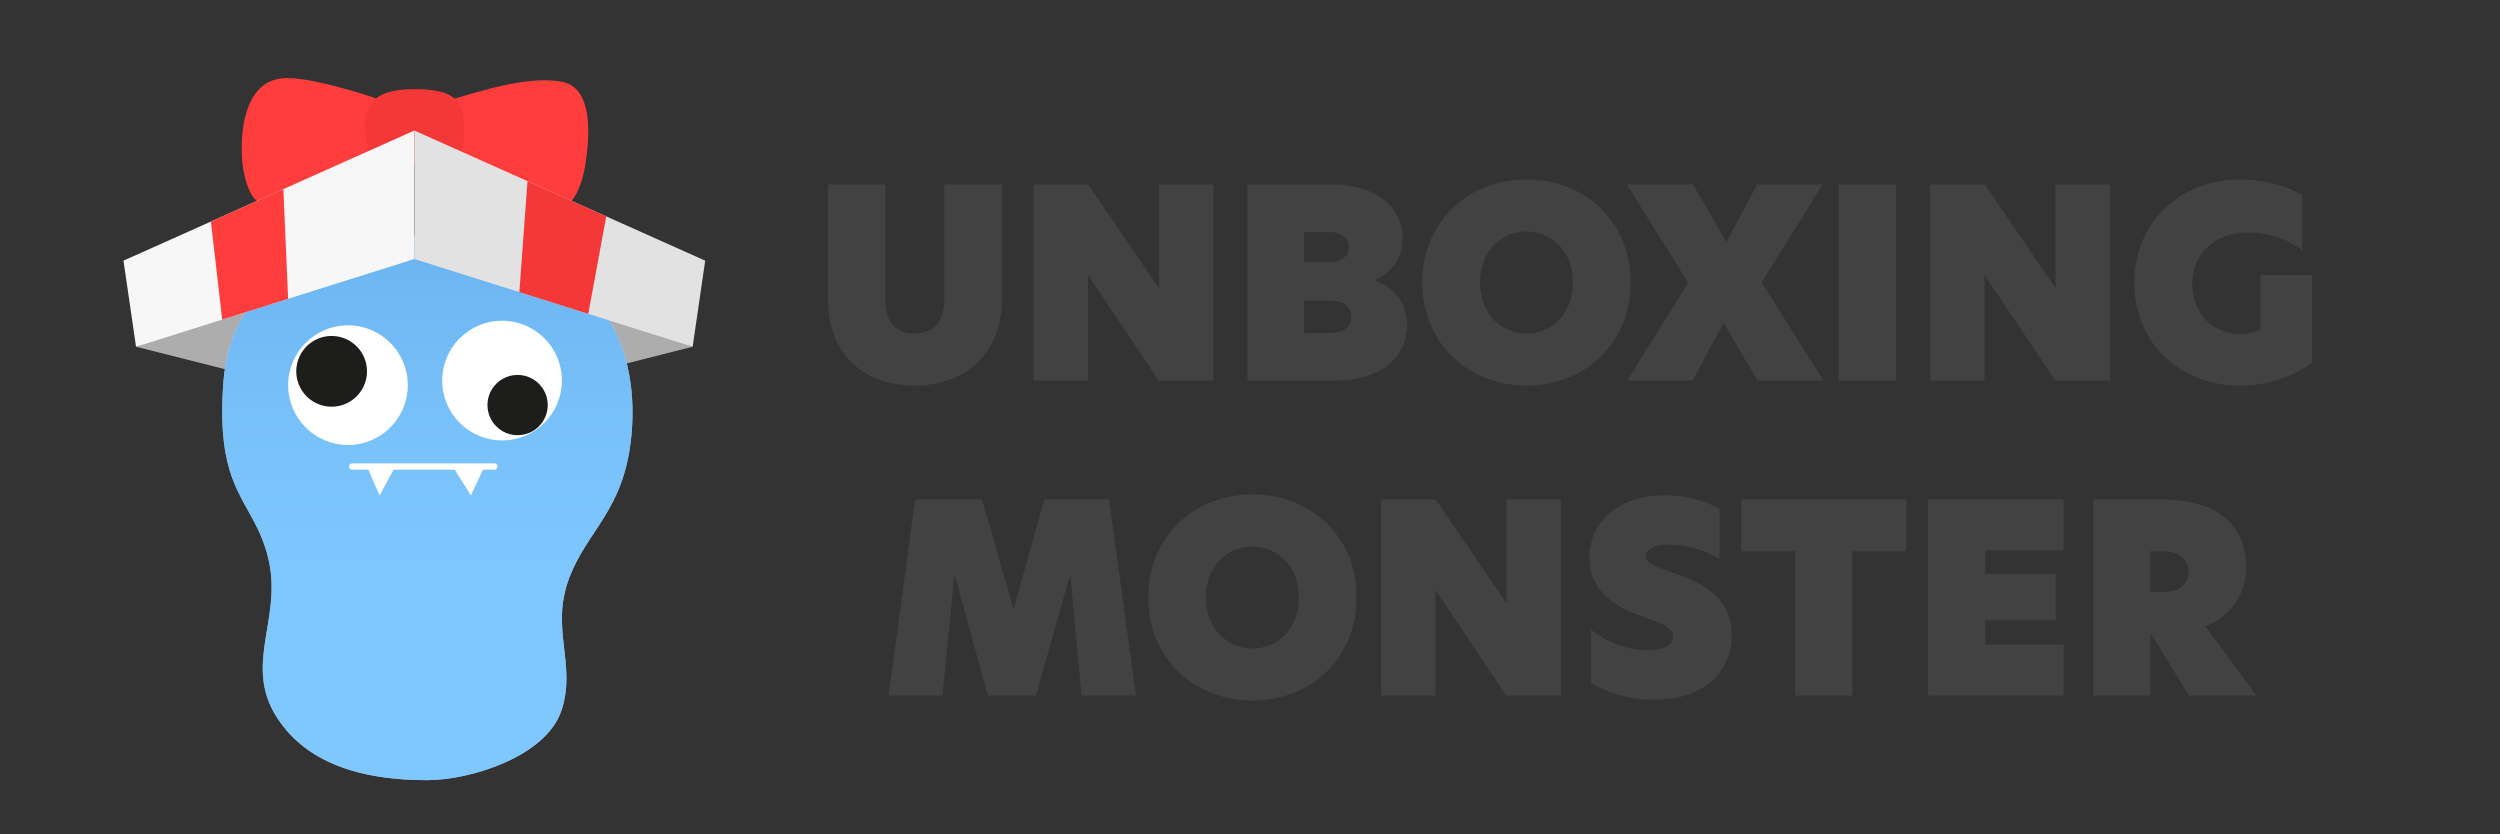 <?xml version="1.0" encoding="utf-8"?>
<!-- Generator: Adobe Illustrator 25.4.1, SVG Export Plug-In . SVG Version: 6.00 Build 0)  -->
<svg version="1.1" id="Layer_1" xmlns="http://www.w3.org/2000/svg" xmlns:xlink="http://www.w3.org/1999/xlink" x="0px" y="0px"
	 viewBox="0 0 1798.5 600" style="enable-background:new 0 0 1798.5 600;" xml:space="preserve">
<rect x="0" y="0" width="1798.5" height="600" fill="#333333" stroke="none"/>
<style type="text/css">
	.st0{fill:#ADADAD;}
	.st1{fill:#FFFFFF;}
	.st2{opacity:0.6;fill:url(#SVGID_1_);enable-background:new    ;}
	.st3{fill:#1D1D1B;}
	.st4{fill:#FF3D3D;}
	.st5{fill:#F43737;}
	.st6{fill:#F7F7F7;}
	.st7{fill:#E2E2E2;}
	.st8{enable-background:new    ;}
	.st9{fill:#424242;}
</style>
<g>
	<polygon class="st0" points="97.86,249.44 298.13,300 498.29,249.44 297.99,169.61 	"/>
</g>
<g>
	<path class="st1" d="M290.37,169.63c-73.74,0.74-124.77,41.72-129.61,104.64c-6.27,81.42,21.77,84.54,32.16,127.05
		c11.52,47.12-23.06,81.51,13.09,123.99c27.59,32.42,74.25,36,101.89,35.92c30.5-0.09,84.97-16.87,96.03-50.13
		c10.92-32.82-7.89-58.13,5.11-94s39.75-49.02,45.14-103.08C459.54,260.34,444.22,168.08,290.37,169.63z"/>
</g>
<linearGradient id="SVGID_1_" gradientUnits="userSpaceOnUse" x1="307.453" y1="803.231" x2="307.453" y2="411.611" gradientTransform="matrix(1 0 0 1 0 -242)">
	<stop  offset="0" style="stop-color:#29A3FF"/>
	<stop  offset="0.392" style="stop-color:#26A0FD"/>
	<stop  offset="0.667" style="stop-color:#1D97F6"/>
	<stop  offset="0.904" style="stop-color:#0E88EB"/>
	<stop  offset="1" style="stop-color:#0580E5"/>
</linearGradient>
<path class="st2" d="M290.37,169.63c-73.74,0.74-124.77,41.72-129.61,104.64c-6.27,81.42,21.77,84.54,32.16,127.05
	c11.52,47.12-23.06,81.51,13.09,123.99c27.59,32.42,74.25,36,101.89,35.92c30.5-0.09,84.97-16.87,96.03-50.13
	c10.92-32.82-7.89-58.13,5.11-94s39.75-49.02,45.14-103.08C459.54,260.34,444.22,168.08,290.37,169.63z"/>
<g>
	<circle class="st1" cx="250.33" cy="277.07" r="43.05"/>
</g>
<g>
	
		<ellipse transform="matrix(0.316 -0.949 0.949 0.316 -90.456 409.061)" class="st3" cx="238.55" cy="267.28" rx="25.44" ry="25.44"/>
</g>
<g>
	<circle class="st1" cx="361.17" cy="273.78" r="43.05"/>
</g>
<g>
	<circle class="st3" cx="372.36" cy="291.4" r="21.67"/>
</g>
<g>
	<polyline class="st1" points="348.5,335.62 338.76,356.43 325.74,335.62 	"/>
</g>
<g>
	<polyline class="st1" points="263.99,335.62 273.05,356.43 284.36,335.62 	"/>
</g>
<g>
	<path class="st1" d="M355.68,337.88H253.29c-1.25,0-2.26-1.01-2.26-2.26s1.01-2.26,2.26-2.26h102.38c1.25,0,2.26,1.01,2.26,2.26
		S356.93,337.88,355.68,337.88z"/>
</g>
<g>
	<path class="st4" d="M188.08,145.71l107.22-34.73l115.39,33.91c0,0,7.36-6.38,10.61-27.9c2.38-15.75,6.63-54.12-17.34-58.22
		c-32.33-5.53-76.81,14.23-89.48,15s-31.56,1.73-36.71-0.39s-48.91-17.16-71.18-17.21c-32.52-0.08-33.79,42.38-32.31,59.99
		C175.33,128.7,180.77,145.71,188.08,145.71z"/>
</g>
<g>
	<path class="st5" d="M297.29,117.52c19.33-0.88,35.84,4.55,36.41-18.2s-1.05-35.2-35.06-35.2c-27.28,0-36.04,9.08-36.04,26.98
		S269.46,118.8,297.29,117.52z"/>
</g>
<g>
	<polygon class="st6" points="88.83,187.52 97.86,249.44 298.01,186.36 298.01,93.93 	"/>
</g>
<g>
	<polygon class="st7" points="507.32,187.52 498.29,249.44 298.13,186.36 298.13,93.93 	"/>
</g>
<g>
	<polygon class="st5" points="379.49,130.33 373.63,210.15 423.2,225.78 436.13,155.66 	"/>
</g>
<g>
	<polygon class="st4" points="203.85,136.06 151.71,159.38 159.85,229.9 207.28,214.96 	"/>
</g>
<g class="st8">
	<path class="st9" d="M595.66,216.37v-83.66h41.17v83.28c0,15.67,7.74,23.98,20.96,23.98c13.6,0,21.53-8.31,21.53-24.17v-83.09
		h41.36v83.66c0,35.5-23.79,61-62.88,61C618.89,277.37,595.66,251.87,595.66,216.37z"/>
	<path class="st9" d="M872.88,273.78H833.6l-50.8-75.73h-0.19v75.73h-39.09V132.72h39.28l50.8,74.4h0.19v-74.4h39.09V273.78z"/>
	<path class="st9" d="M897.42,132.72h60.43c33.61,0,51.18,17.37,51.18,38.71c0,14.73-8.31,24.74-19.83,30.03v0.38
		c14.73,5.29,23.04,17,23.04,31.91c0,21.34-16.43,40.04-51.93,40.04h-62.88V132.72z M955.96,188.61c10.01,0,14.54-5.1,14.54-10.76
		c0-5.67-4.53-10.95-14.54-10.95h-17.75v21.72H955.96z M956.52,239.6c10.58,0,15.67-5.1,15.67-11.71s-5.29-11.71-15.49-11.71h-18.51
		v23.42H956.52z"/>
	<path class="st9" d="M1023.18,203.15c0-43.62,33.05-74.03,74.97-74.03c42.3,0,74.97,30.4,74.97,74.03
		c0,43.62-32.67,74.21-74.97,74.21C1056.04,277.37,1023.18,246.78,1023.18,203.15z M1131.57,203.15c0-23.42-16.43-36.64-33.43-36.64
		c-17.18,0-33.42,13.22-33.42,36.64c0,23.61,16.24,36.82,33.42,36.82C1115.14,239.98,1131.57,226.76,1131.57,203.15z"/>
	<path class="st9" d="M1214.47,203.34l-44.19-70.63h47.59l24.17,41.54l22.09-41.54h47.02l-43.81,70.44l44.38,70.63h-47.4
		l-24.36-41.54l-22.28,41.54h-47.02L1214.47,203.34z"/>
	<path class="st9" d="M1322.86,132.72h41.17v141.07h-41.17V132.72z"/>
	<path class="st9" d="M1517.93,273.78h-39.28l-50.8-75.73h-0.19v75.73h-39.09V132.72h39.28l50.8,74.4h0.19v-74.4h39.09V273.78z"/>
	<path class="st9" d="M1611.78,240.36c5.48,0,10.39-1.32,14.35-3.21v-39.28h37.2v63.07c-13.79,9.82-30.78,16.43-52.31,16.43
		c-40.6,0-75.54-28.52-75.54-74.03s35.31-74.21,75.54-74.21c18.88,0,33.8,4.72,45.32,11.33v39.66
		c-12.09-9.63-27.38-12.84-39.28-12.84c-25.3,0-40.03,16.81-40.03,37.01C1577.03,224.87,1591.57,240.36,1611.78,240.36z"/>
</g>
<g class="st8">
	<path class="st9" d="M677.99,500.38h-38.71l19.07-141.07h48.15l22.47,78.37h0.38l21.91-78.37h46.64l19.26,141.07h-39.09
		l-7.93-85.36h-0.76l-24.17,85.36h-34.56l-23.42-85.36h-0.76L677.99,500.38z"/>
	<path class="st9" d="M826.03,429.75c0-43.62,33.05-74.03,74.97-74.03c42.3,0,74.97,30.4,74.97,74.03
		c0,43.62-32.67,74.21-74.97,74.21C858.89,503.97,826.03,473.38,826.03,429.75z M934.43,429.75c0-23.42-16.43-36.64-33.42-36.64
		c-17.19,0-33.43,13.22-33.43,36.64c0,23.61,16.24,36.82,33.43,36.82C918,466.58,934.43,453.36,934.43,429.75z"/>
	<path class="st9" d="M1122.89,500.38h-39.28l-50.8-75.73h-0.19v75.73h-39.09V359.32h39.28l50.8,74.4h0.19v-74.4h39.09V500.38z"/>
	<path class="st9" d="M1236.94,366.11v36.26c-8.88-6.23-23.98-10.58-36.26-10.58c-11.14,0-16.81,3.59-16.81,8.31
		c0,4.91,6.23,7.18,17.37,11.14c18.88,6.61,44.57,15.49,44.57,45.51c0,26.82-20.21,46.64-55.71,46.64
		c-18.32,0-35.12-5.29-45.51-12.27v-38.15c10.2,8.31,25.68,14.92,40.6,14.92c12.65,0,18.51-4.72,18.51-10.01
		c0-6.8-9.63-9.82-21.15-13.97c-15.11-5.48-39.09-15.3-39.09-42.68c0-24.74,19.45-44.94,54.2-44.94
		C1212.96,356.29,1226.74,360.26,1236.94,366.11z"/>
	<path class="st9" d="M1291.51,396.52h-38.9v-37.2h118.78v37.2h-38.71v103.86h-41.17V396.52z"/>
	<path class="st9" d="M1387.06,359.32h97.44v36.64h-56.28v17h50.61v33.24h-50.61v17.56h56.28v36.64h-97.44V359.32z"/>
	<path class="st9" d="M1623.3,500.38h-48.53l-26.82-43.62H1547v43.62h-41.17V359.32h50.23c35.31,0,59.86,15.67,59.86,49.1
		c0,13.22-5.85,32.48-29.27,42.3L1623.3,500.38z M1555.88,425.98c10.39,0,18.51-4.91,18.51-14.73c0-10.01-8.12-14.73-18.7-14.73
		H1547v29.46H1555.88z"/>
</g>
</svg>
